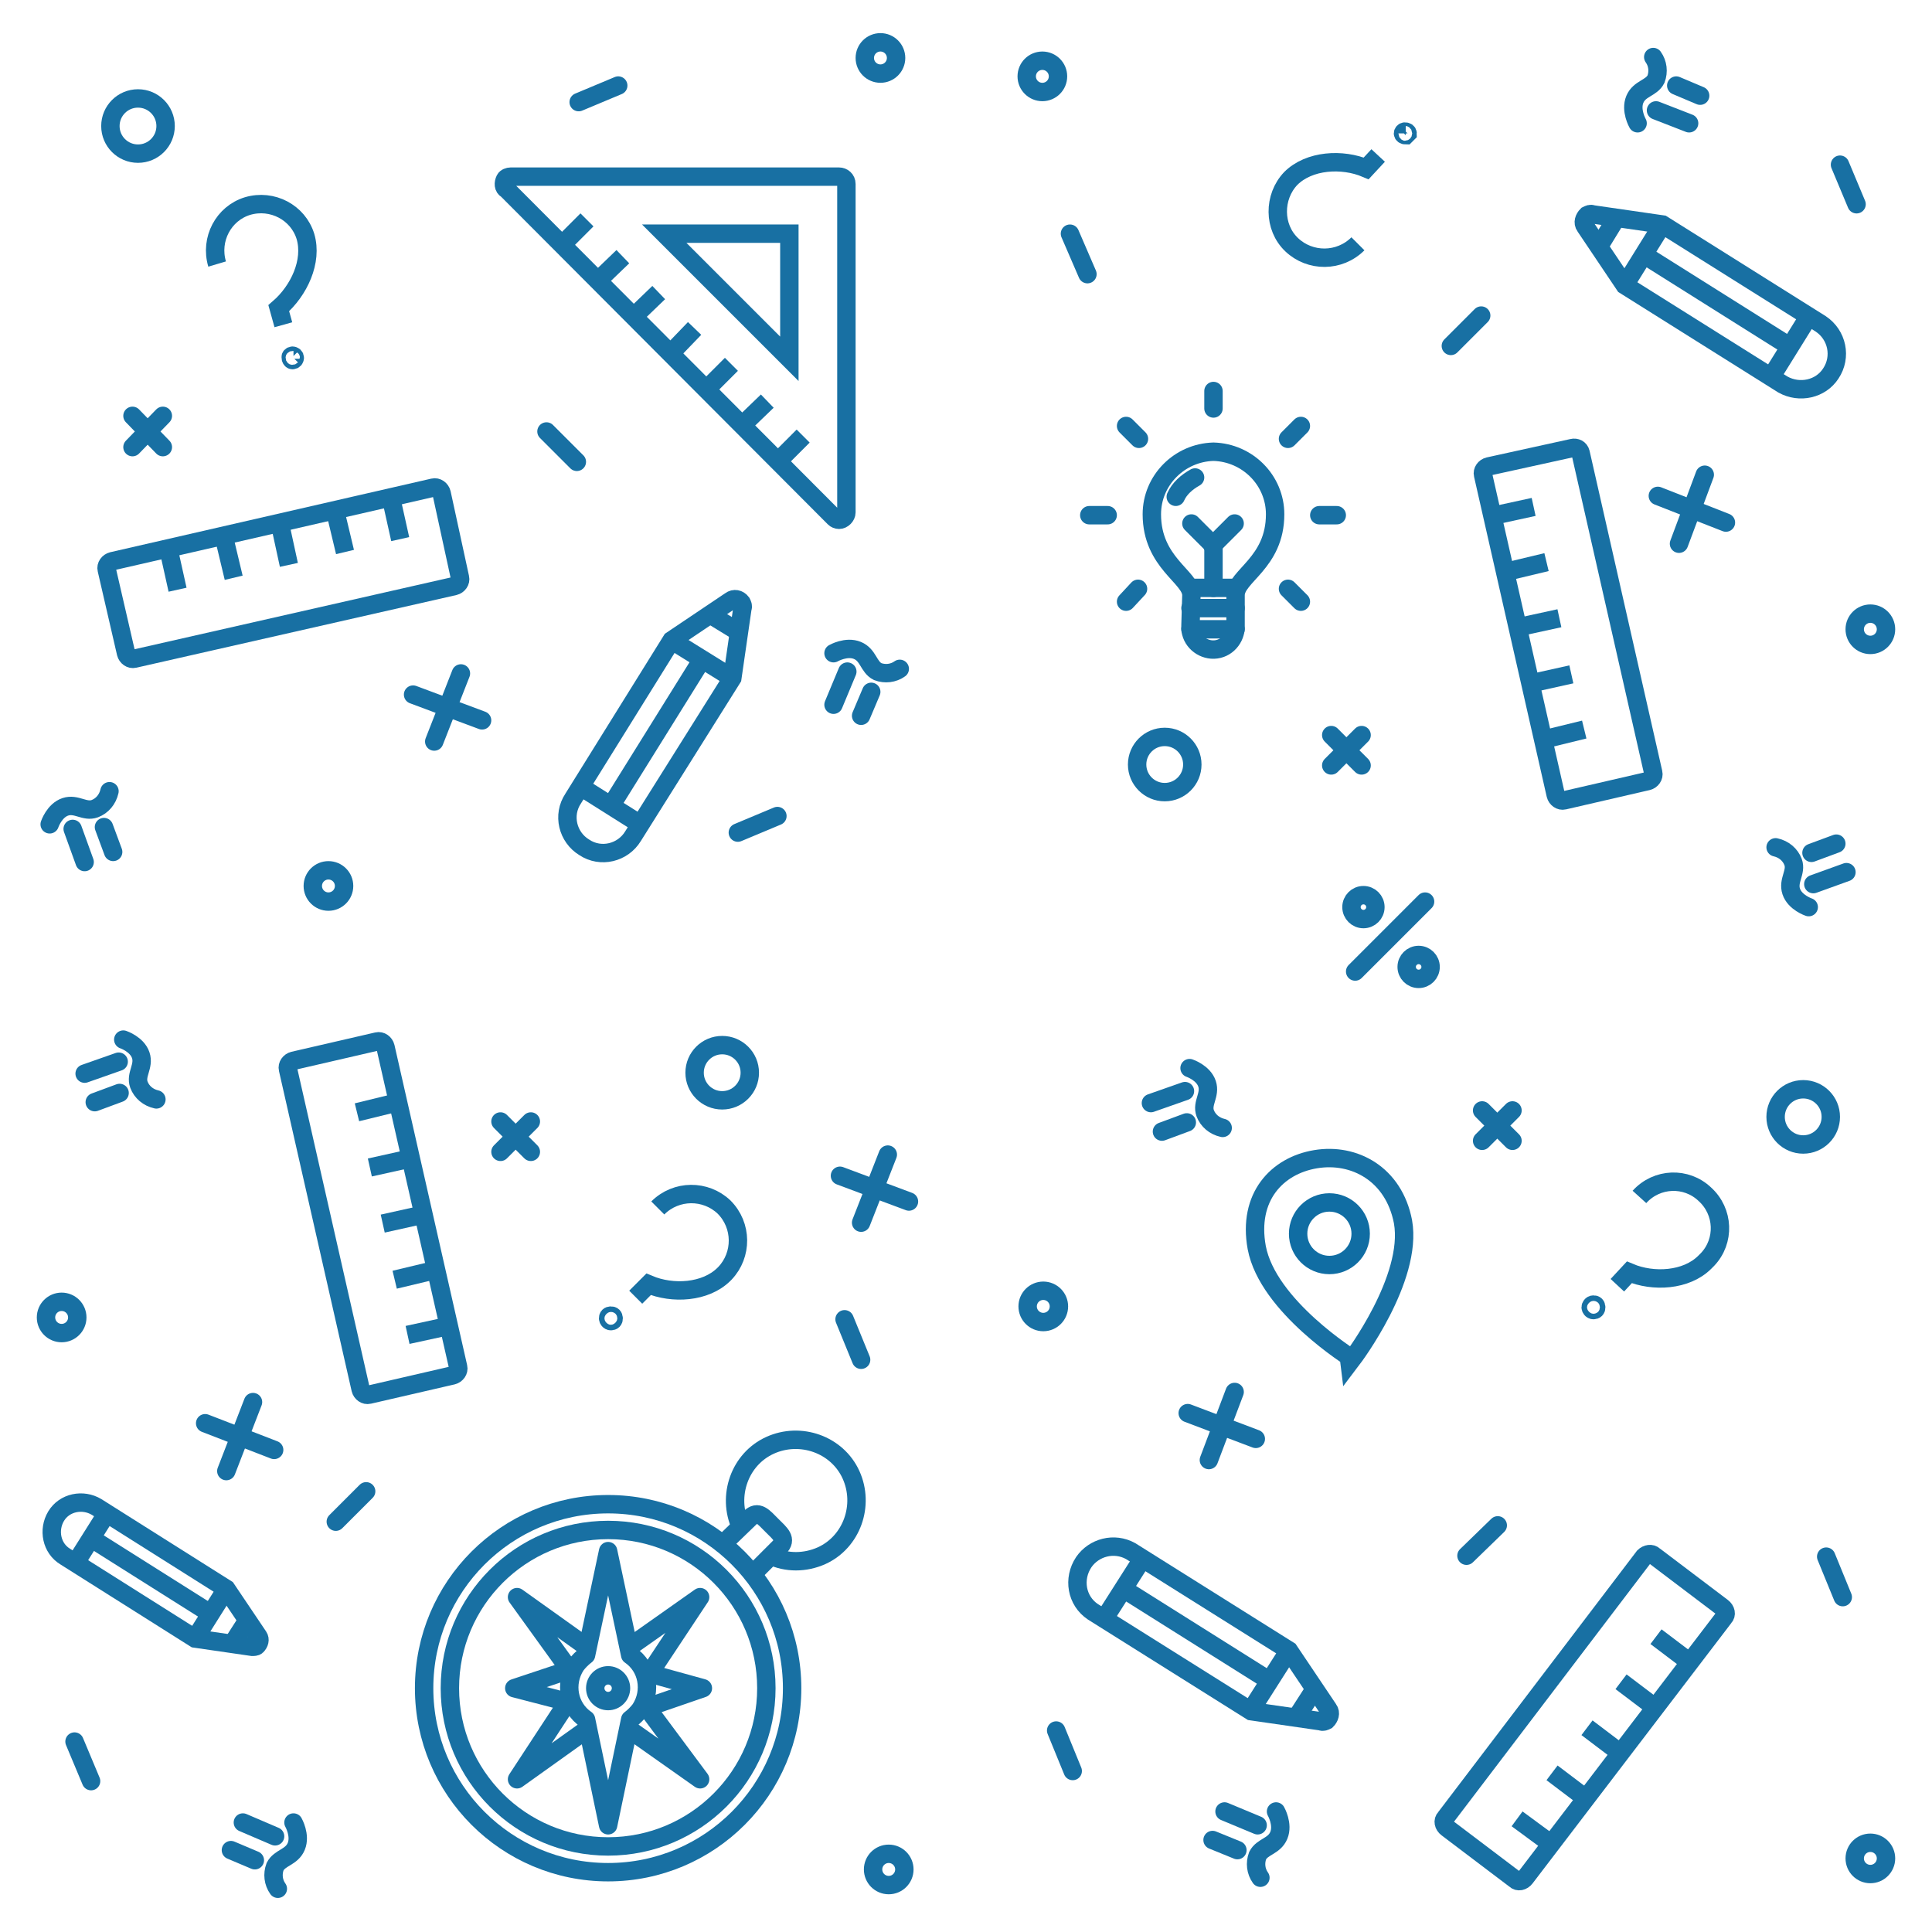 <?xml version="1.0" encoding="utf-8"?>
<!-- Generator: Adobe Illustrator 24.0.0, SVG Export Plug-In . SVG Version: 6.00 Build 0)  -->
<svg version="1.1" id="Ebene_1" xmlns="http://www.w3.org/2000/svg" xmlns:xlink="http://www.w3.org/1999/xlink" x="0px" y="0px"
	 width="210px" height="210px" viewBox="0 0 210 210" style="enable-background:new 0 0 210 210;" xml:space="preserve">
<style type="text/css">
	.st0{fill:none;stroke:#1870A3;stroke-width:2;stroke-miterlimit:10;enable-background:new    ;}
	.st1{fill:none;stroke:#1870A3;stroke-width:2;stroke-linecap:round;stroke-miterlimit:10;enable-background:new    ;}
	.st2{fill:none;stroke:#1870A3;stroke-width:2;stroke-miterlimit:10;enable-background:new    ;}
	.st3{fill:none;stroke:#1870A3;stroke-width:2;stroke-linejoin:round;enable-background:new    ;}
	.st4{fill:none;stroke:#1870A3;stroke-width:2;stroke-linecap:round;stroke-linejoin:round;enable-background:new    ;}
	.st5{fill:none;stroke:#106DA3;stroke-width:2;stroke-miterlimit:10;enable-background:new    ;}
</style>
<title>pattern-chat</title>
<path class="st0" d="M73,69.6l6.4-4.3c0.4-0.3,0.9-0.2,1.2,0.2c0.1,0.2,0.2,0.4,0.1,0.6l-1.1,7.6L68.8,90.9
	c-1.1,1.8-3.5,2.4-5.3,1.2c-1.8-1.1-2.4-3.5-1.2-5.3L73,69.6z"/>
<line class="st0" x1="73" y1="69.6" x2="79.6" y2="73.7"/>
<line class="st0" x1="69.6" y1="89.6" x2="63.1" y2="85.5"/>
<line class="st0" x1="76.3" y1="71.7" x2="66.4" y2="87.6"/>
<line class="st0" x1="77.2" y1="66.8" x2="80.3" y2="68.7"/>
<path class="st0" d="M12.2,61c-0.4,0.1-0.7,0.5-0.6,0.9l2.1,9.1c0.1,0.4,0.5,0.7,0.9,0.6l34.8-7.9c0.4-0.1,0.7-0.5,0.6-0.9l-2-9.2
	c-0.1-0.4-0.5-0.7-0.9-0.6l0,0L12.2,61z"/>
<line class="st0" x1="42.5" y1="54.1" x2="43.5" y2="58.6"/>
<line class="st0" x1="36.4" y1="55.4" x2="37.5" y2="60"/>
<line class="st0" x1="30.4" y1="56.8" x2="31.4" y2="61.4"/>
<line class="st0" x1="24.3" y1="58.2" x2="25.4" y2="62.8"/>
<line class="st0" x1="18.3" y1="59.6" x2="19.3" y2="64.1"/>
<path class="st0" d="M55.1,20.6c-0.4-0.2-0.4-0.7-0.2-1.1c0.1-0.2,0.4-0.3,0.6-0.3h35.7c0.4,0,0.8,0.3,0.8,0.8l0,0v35.7
	c0,0.4-0.4,0.8-0.8,0.8c-0.2,0-0.4-0.1-0.5-0.2L55.1,20.6z M72.2,25.4L85.8,39V25.4H72.2z"/>
<line class="st0" x1="84.6" y1="50.1" x2="87.3" y2="47.4"/>
<line class="st0" x1="80.7" y1="46.2" x2="83.4" y2="43.6"/>
<line class="st0" x1="76.8" y1="42.3" x2="79.5" y2="39.6"/>
<line class="st0" x1="72.9" y1="38.4" x2="75.5" y2="35.7"/>
<line class="st0" x1="68.9" y1="34.4" x2="71.6" y2="31.8"/>
<line class="st0" x1="65" y1="30.5" x2="67.7" y2="27.9"/>
<line class="st0" x1="61.1" y1="26.6" x2="63.8" y2="23.9"/>
<path class="st0" d="M23.6,28.7c-0.8-2.7,0.7-5.5,3.3-6.3c2.7-0.8,5.5,0.7,6.3,3.3c0.8,2.7-0.7,5.9-2.9,7.8l0.5,1.8"/>
<path class="st0" d="M31.7,39.1c0.1,0.1,0.3,0,0.3-0.1c0.1-0.1,0-0.3-0.1-0.3c-0.1-0.1-0.3,0-0.3,0.1C31.6,38.9,31.6,39,31.7,39.1z"
	/>
<line class="st1" x1="44.9" y1="75.5" x2="52.4" y2="78.3"/>
<line class="st1" x1="47.2" y1="80.6" x2="50.1" y2="73.2"/>
<line class="st1" x1="14.4" y1="48.6" x2="17.7" y2="45.2"/>
<line class="st1" x1="17.7" y1="48.6" x2="14.4" y2="45.2"/>
<line class="st1" x1="62.7" y1="50.2" x2="59.4" y2="46.9"/>
<line class="st1" x1="84.5" y1="88.7" x2="80.2" y2="90.5"/>
<line class="st1" x1="67.2" y1="9.3" x2="62.9" y2="11.1"/>
<circle class="st1" cx="15" cy="13.7" r="3"/>
<circle class="st1" cx="35.7" cy="96.3" r="1.7"/>
<circle class="st1" cx="95.7" cy="6.3" r="1.7"/>
<line class="st1" x1="90.6" y1="76.6" x2="92.1" y2="73"/>
<line class="st1" x1="93.6" y1="77.8" x2="94.7" y2="75.2"/>
<path class="st1" d="M90.6,71c0,0,1.4-0.8,2.6-0.3s1.2,1.8,2.2,2.3c0.8,0.3,1.7,0.2,2.4-0.3"/>
<line class="st1" x1="9.2" y1="93.7" x2="7.9" y2="90.1"/>
<line class="st1" x1="12.3" y1="92.6" x2="11.3" y2="89.9"/>
<path class="st1" d="M5.4,89.6c0,0,0.5-1.5,1.7-1.9s2.1,0.6,3.2,0.2c0.8-0.3,1.4-1,1.6-1.9"/>
<path class="st0" d="M24.6,172.7l3.5,5.2c0.2,0.3,0.1,0.7-0.2,1c-0.1,0.1-0.3,0.1-0.5,0.1l-6.2-0.9l-14.1-8.9
	c-1.5-0.9-1.9-2.9-1-4.4s2.9-1.9,4.4-1L24.6,172.7z"/>
<line class="st0" x1="24.6" y1="172.7" x2="21.2" y2="178.1"/>
<line class="st0" x1="8.2" y1="169.9" x2="11.6" y2="164.5"/>
<line class="st0" x1="22.9" y1="175.4" x2="9.9" y2="167.2"/>
<line class="st0" x1="26.9" y1="176.1" x2="25.3" y2="178.6"/>
<path class="st0" d="M41.9,113.8c-0.1-0.4-0.5-0.7-0.9-0.6l-9.1,2.1c-0.4,0.1-0.7,0.5-0.6,0.9l7.9,34.8c0.1,0.4,0.5,0.7,0.9,0.6l0,0
	l9.1-2.1c0.4-0.1,0.7-0.5,0.6-0.9l0,0L41.9,113.8z"/>
<line class="st0" x1="48.9" y1="144.1" x2="44.3" y2="145.1"/>
<line class="st0" x1="47.5" y1="138" x2="42.9" y2="139.1"/>
<line class="st0" x1="46.1" y1="132" x2="41.6" y2="133"/>
<line class="st0" x1="44.7" y1="125.9" x2="40.2" y2="126.9"/>
<line class="st0" x1="43.3" y1="119.8" x2="38.8" y2="120.9"/>
<path class="st0" d="M71.5,131.3c2-2,5.2-2,7.2-0.1c2,2,2,5.2,0.1,7.2c0,0,0,0-0.1,0.1c-2,2-5.6,2.2-8.2,1.1l-1.4,1.4"/>
<path class="st0" d="M66.1,143.3c0,0.1,0.1,0.3,0.3,0.3s0.3-0.1,0.3-0.3s-0.1-0.3-0.3-0.3S66.1,143.1,66.1,143.3L66.1,143.3z"/>
<line class="st1" x1="27.5" y1="152.4" x2="24.6" y2="159.9"/>
<line class="st1" x1="22.3" y1="154.7" x2="29.8" y2="157.6"/>
<line class="st1" x1="54.4" y1="121.9" x2="57.7" y2="125.2"/>
<line class="st1" x1="54.4" y1="125.2" x2="57.7" y2="121.9"/>
<line class="st1" x1="36.5" y1="165.4" x2="39.8" y2="162.1"/>
<line class="st1" x1="9.9" y1="193.6" x2="8.1" y2="189.3"/>
<line class="st1" x1="93.6" y1="147.8" x2="91.8" y2="143.4"/>
<circle class="st1" cx="78.5" cy="116.6" r="3"/>
<circle class="st1" cx="6.7" cy="143.2" r="1.7"/>
<circle class="st1" cx="96.6" cy="203.2" r="1.7"/>
<line class="st1" x1="26.4" y1="198.1" x2="29.9" y2="199.6"/>
<line class="st1" x1="25.1" y1="201.1" x2="27.7" y2="202.2"/>
<path class="st1" d="M31.9,198.1c0,0,0.8,1.4,0.3,2.6c-0.5,1.2-1.8,1.2-2.3,2.2c-0.3,0.8-0.2,1.7,0.3,2.4"/>
<line class="st1" x1="9.2" y1="116.7" x2="12.9" y2="115.4"/>
<line class="st1" x1="10.3" y1="119.8" x2="13" y2="118.8"/>
<path class="st1" d="M13.4,113c0,0,1.5,0.5,1.9,1.7s-0.6,2.1-0.2,3.2c0.3,0.8,1,1.4,1.9,1.6"/>
<ellipse class="st2" cx="66.1" cy="183.5" rx="20" ry="20"/>
<ellipse class="st2" cx="66.1" cy="183.5" rx="17.2" ry="17.2"/>
<polyline class="st3" points="68.3,179.1 76.1,173.6 76.1,173.6 76.1,173.6 76.1,173.6 76.1,173.6 70.6,181.9 76.4,183.5 
	76.4,183.5 76.4,183.5 76.4,183.5 76.4,183.5 70.3,185.6 76.1,193.4 76.1,193.4 76.1,193.4 76.1,193.4 76.1,193.4 68.3,187.9 "/>
<polyline class="st3" points="63.9,187.9 56.2,193.4 56.2,193.4 56.2,193.4 56.2,193.4 56.2,193.4 61.7,185 55.9,183.5 55.9,183.5 
	55.9,183.5 55.9,183.5 55.9,183.5 61.9,181.5 56.2,173.6 56.2,173.6 56.2,173.6 56.2,173.6 56.2,173.6 63.9,179.1 "/>
<path class="st3" d="M66.1,168.6l2.4,11.3c1.9,1.3,2.4,3.9,1.1,5.9c-0.3,0.4-0.7,0.8-1.1,1.1l-2.4,11.5l-2.4-11.5
	c-1.9-1.3-2.4-3.9-1.1-5.9c0.3-0.4,0.7-0.8,1.1-1.1L66.1,168.6z"/>
<circle id="_Pfad_" class="st3" cx="66.1" cy="183.5" r="1.4"/>
<path class="st0" d="M78.6,167.8l2.9-2.8c0.9-0.9,1.5-0.1,2.4,0.8c0.9,0.9,1.7,1.5,0.8,2.4l-2.8,2.8"/>
<path class="st0" d="M80.5,165.9c-1.5-3.3-0.1-7.3,3.2-8.8c3.3-1.5,7.3-0.1,8.8,3.2s0.1,7.3-3.2,8.8c-1.8,0.8-3.8,0.8-5.5,0"/>
<line class="st1" x1="96.5" y1="125.5" x2="93.6" y2="132.9"/>
<line class="st1" x1="91.3" y1="127.8" x2="98.8" y2="130.6"/>
<path class="st0" d="M176.6,31l-4.3-6.4c-0.3-0.4-0.1-0.9,0.2-1.2c0.2-0.1,0.4-0.2,0.6-0.1l7.6,1.1l17.2,10.8
	c1.8,1.2,2.3,3.6,1.1,5.4c-1.1,1.7-3.4,2.2-5.2,1.2L176.6,31z"/>
<line class="st0" x1="176.6" y1="31" x2="180.7" y2="24.4"/>
<line class="st0" x1="196.6" y1="34.4" x2="192.5" y2="41"/>
<line class="st0" x1="178.7" y1="27.7" x2="194.6" y2="37.7"/>
<line class="st0" x1="173.8" y1="26.8" x2="175.7" y2="23.7"/>
<path class="st0" d="M169.1,86.4c0.1,0.4,0.5,0.7,0.9,0.6l9.1-2.1c0.4-0.1,0.7-0.5,0.6-0.9l-7.9-34.8c-0.1-0.4-0.5-0.6-0.9-0.5
	l-9.1,2c-0.4,0.1-0.7,0.5-0.6,0.9l0,0L169.1,86.4z"/>
<line class="st0" x1="162.1" y1="56.1" x2="166.7" y2="55.1"/>
<line class="st0" x1="163.5" y1="62.2" x2="168.1" y2="61.1"/>
<line class="st0" x1="164.9" y1="68.2" x2="169.5" y2="67.2"/>
<line class="st0" x1="166.3" y1="74.3" x2="170.8" y2="73.3"/>
<line class="st0" x1="167.7" y1="80.4" x2="172.2" y2="79.3"/>
<path class="st0" d="M147.6,26.5c-2,2-5.2,2-7.2,0.1s-2-5.2-0.1-7.2l0,0c2-2,5.6-2.2,8.2-1.1l1.3-1.4"/>
<path class="st0" d="M153,14.5c0-0.1-0.1-0.2-0.3-0.2c-0.1,0-0.2,0.1-0.2,0.2c0,0.1,0.1,0.2,0.3,0.2C152.8,14.7,152.9,14.6,153,14.5
	z"/>
<line class="st1" x1="182.5" y1="59.1" x2="185.3" y2="51.6"/>
<line class="st1" x1="187.6" y1="56.8" x2="180.2" y2="53.9"/>
<line class="st1" x1="148" y1="83.2" x2="144.7" y2="79.9"/>
<line class="st1" x1="148" y1="79.9" x2="144.7" y2="83.2"/>
<line class="st1" x1="161" y1="34.3" x2="157.7" y2="37.6"/>
<line class="st1" x1="200" y1="17.9" x2="201.8" y2="22.2"/>
<line class="st1" x1="116.3" y1="25.4" x2="118.2" y2="29.8"/>
<circle class="st1" cx="126.6" cy="83.1" r="3"/>
<circle class="st1" cx="203.3" cy="68.4" r="1.7"/>
<circle class="st1" cx="113.3" cy="8.3" r="1.7"/>
<line class="st1" x1="183.6" y1="13.4" x2="180" y2="12"/>
<line class="st1" x1="184.8" y1="10.4" x2="182.2" y2="9.3"/>
<path class="st1" d="M178,13.4c0,0-0.8-1.4-0.3-2.6s1.8-1.2,2.3-2.2c0.3-0.8,0.2-1.7-0.3-2.4"/>
<line class="st1" x1="200.7" y1="94.8" x2="197.1" y2="96.1"/>
<line class="st1" x1="199.6" y1="91.7" x2="196.9" y2="92.7"/>
<path class="st1" d="M196.6,98.6c0,0-1.5-0.5-1.9-1.7s0.6-2.1,0.2-3.2c-0.3-0.8-1-1.4-1.9-1.6"/>
<line class="st4" x1="131.9" y1="63.9" x2="131.9" y2="59.3"/>
<line class="st4" x1="131.8" y1="59.3" x2="134.2" y2="56.9"/>
<line class="st4" x1="131.9" y1="59.3" x2="129.5" y2="56.9"/>
<line class="st4" x1="131.9" y1="44.4" x2="131.9" y2="42.5"/>
<line class="st4" x1="140" y1="64" x2="141.4" y2="65.4"/>
<line class="st4" x1="140" y1="47.7" x2="141.4" y2="46.3"/>
<line class="st4" x1="143.4" y1="56" x2="145.3" y2="56"/>
<line class="st4" x1="123.7" y1="64" x2="122.4" y2="65.4"/>
<line class="st4" x1="123.8" y1="47.7" x2="122.4" y2="46.3"/>
<line class="st4" x1="120.4" y1="56" x2="118.4" y2="56"/>
<line class="st4" x1="134.3" y1="63.9" x2="129.4" y2="63.9"/>
<line class="st4" x1="134.3" y1="66.1" x2="129.4" y2="66.1"/>
<line class="st4" x1="134.3" y1="68.4" x2="129.4" y2="68.4"/>
<path class="st4" d="M129.4,68c-0.1,1.4,1,2.5,2.3,2.6c1.4,0.1,2.5-1,2.6-2.3c0-0.1,0-0.2,0-0.2v-3.4c0-2.1,4.3-3.5,4.3-8.8
	c0-3.7-3-6.7-6.7-6.8c-3.7,0.1-6.7,3.1-6.7,6.8c0,5.3,4.3,6.8,4.3,8.8L129.4,68z"/>
<path class="st4" d="M129.9,51.9c-0.9,0.5-1.7,1.2-2.1,2.1"/>
<line class="st1" x1="154.9" y1="98" x2="147.3" y2="105.6"/>
<circle class="st1" cx="154.2" cy="105.1" r="1.3"/>
<circle class="st1" cx="148.2" cy="98.6" r="1.3"/>
<path class="st0" d="M140.1,179.4l4.3,6.4c0.3,0.4,0.1,0.9-0.2,1.2c-0.2,0.1-0.4,0.2-0.6,0.1L136,186l-17.2-10.8
	c-1.8-1.2-2.2-3.6-1-5.4c1.1-1.6,3.3-2.2,5.1-1.2L140.1,179.4z"/>
<line class="st0" x1="140.1" y1="179.4" x2="135.9" y2="186"/>
<line class="st0" x1="120" y1="176" x2="124.2" y2="169.4"/>
<line class="st0" x1="138" y1="182.7" x2="122.1" y2="172.7"/>
<line class="st0" x1="142.9" y1="183.6" x2="140.9" y2="186.7"/>
<path class="st0" d="M187.4,175.8c0.3-0.3,0.2-0.8-0.2-1.1l-7.4-5.6c-0.3-0.3-0.8-0.2-1.1,0.1l-21.6,28.4c-0.3,0.3-0.2,0.8,0.2,1.1
	l7.4,5.6c0.3,0.3,0.8,0.2,1.1-0.2L187.4,175.8z"/>
<line class="st0" x1="168.7" y1="200.5" x2="164.9" y2="197.7"/>
<line class="st0" x1="172.4" y1="195.5" x2="168.7" y2="192.7"/>
<line class="st0" x1="176.2" y1="190.6" x2="172.5" y2="187.8"/>
<line class="st0" x1="179.9" y1="185.6" x2="176.2" y2="182.8"/>
<line class="st0" x1="183.7" y1="180.7" x2="180" y2="177.9"/>
<path class="st0" d="M178.2,130.1c1.9-2.1,5.1-2.2,7.1-0.3c2.1,1.9,2.2,5.1,0.3,7.1c-0.1,0.1-0.2,0.2-0.3,0.3c-2,2-5.6,2.2-8.2,1.1
	l-1.3,1.4"/>
<path class="st0" d="M172.9,142.1c0,0.1,0.1,0.3,0.3,0.3s0.3-0.1,0.3-0.3s-0.1-0.3-0.3-0.3S172.9,142,172.9,142.1z"/>
<line class="st1" x1="134.2" y1="151.3" x2="131.4" y2="158.7"/>
<line class="st1" x1="129.1" y1="153.6" x2="136.5" y2="156.4"/>
<line class="st1" x1="161.1" y1="120.7" x2="164.4" y2="124"/>
<line class="st1" x1="161.1" y1="124" x2="164.4" y2="120.7"/>
<line class="st1" x1="159.4" y1="169.1" x2="162.8" y2="165.8"/>
<line class="st1" x1="116.6" y1="192.5" x2="114.8" y2="188.1"/>
<line class="st1" x1="200.3" y1="173.6" x2="198.5" y2="169.2"/>
<circle class="st1" cx="196" cy="121.4" r="3"/>
<circle class="st1" cx="113.4" cy="142" r="1.7"/>
<circle class="st1" cx="203.3" cy="202" r="1.7"/>
<line class="st1" x1="133.1" y1="196.9" x2="136.7" y2="198.4"/>
<line class="st1" x1="131.8" y1="200" x2="134.5" y2="201.1"/>
<path class="st1" d="M138.7,196.9c0,0,0.8,1.4,0.3,2.6c-0.5,1.2-1.8,1.2-2.3,2.2c-0.3,0.8-0.2,1.7,0.3,2.4"/>
<line class="st1" x1="125.1" y1="119.9" x2="128.8" y2="118.6"/>
<line class="st1" x1="126.3" y1="123" x2="129" y2="122"/>
<path class="st1" d="M129.3,116.1c0,0,1.5,0.5,1.9,1.7s-0.6,2.1-0.2,3.2c0.3,0.8,1,1.4,1.9,1.6"/>
<path class="st0" d="M136.6,135.6c-1-5.5,2.2-8.9,6.4-9.6s8.5,1.6,9.5,6.8c1.1,6.2-5.5,14.9-5.5,14.9S137.8,142,136.6,135.6z"/>
<ellipse class="st5" cx="144.5" cy="134.1" rx="3.4" ry="3.4"/>
</svg>
